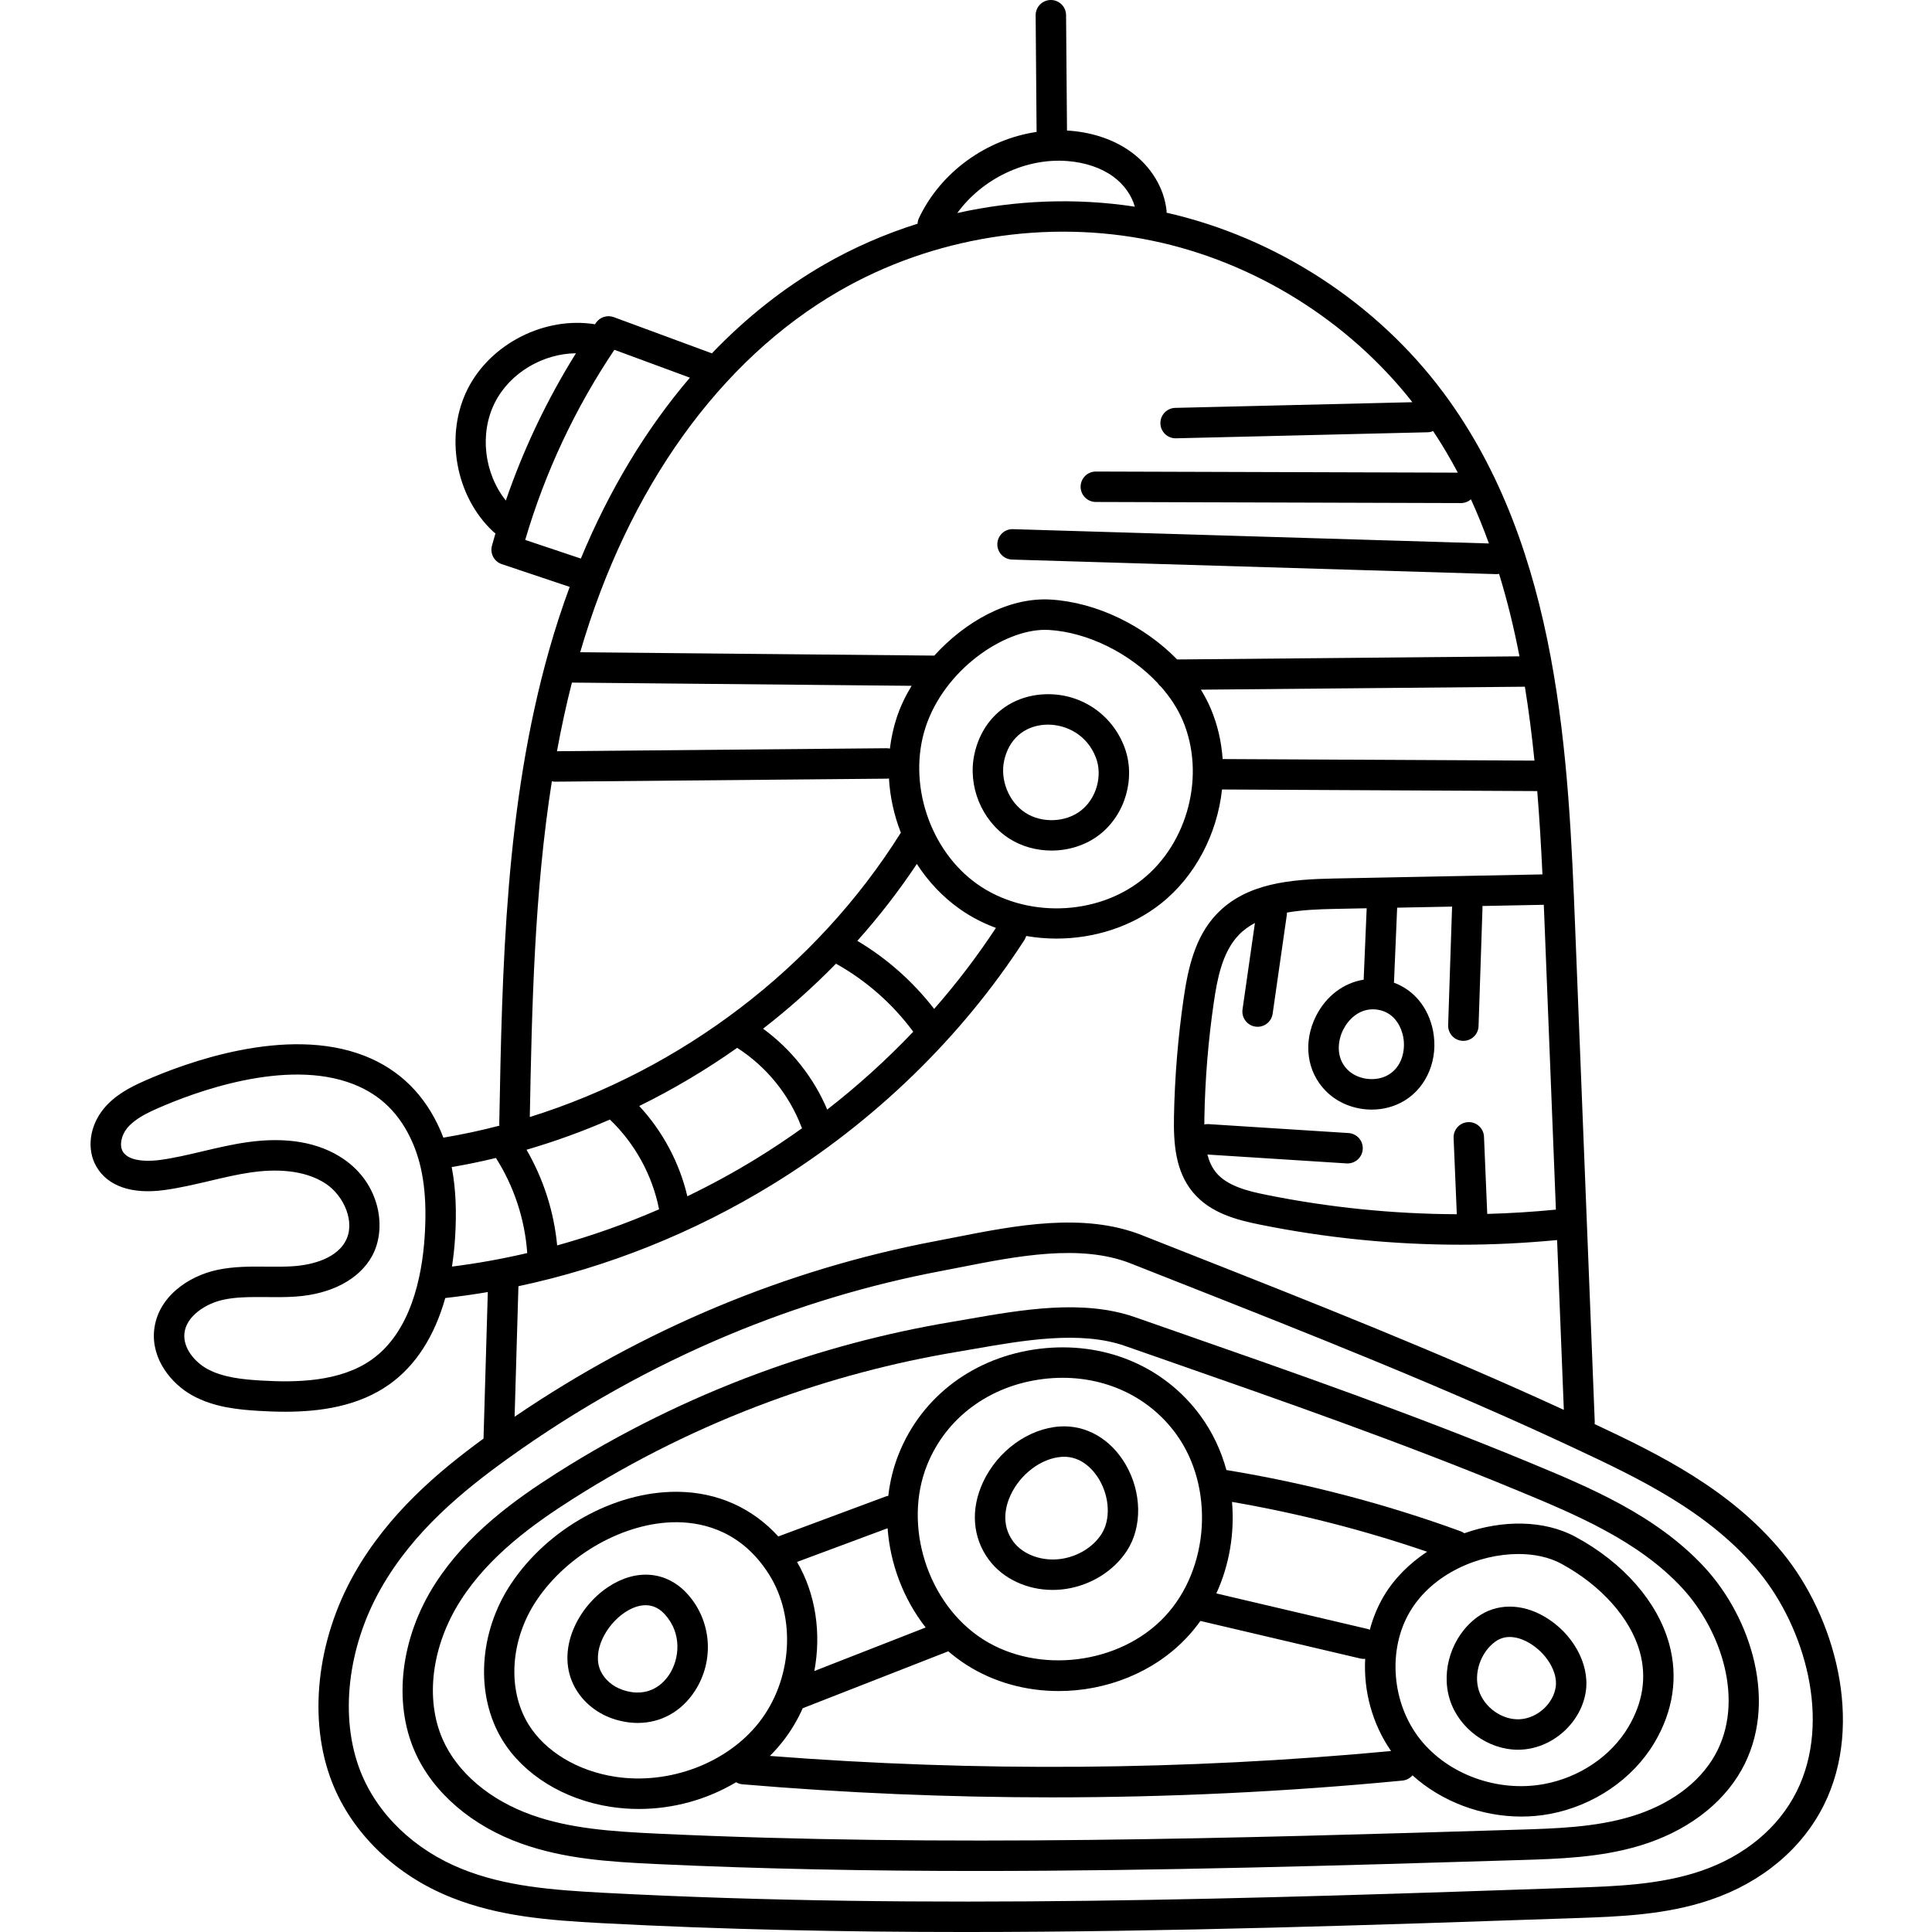 <svg height="511pt" viewBox="-23 0 511 511.997" width="511pt" xmlns="http://www.w3.org/2000/svg"><path d="m381.977 387.641c-30.957-12.84-62.777-23.945-93.551-34.684l-11.117-3.883c-13.773-4.816-29.879-2.012-44.09.465-1.555.27-3.082.535-4.578.789-17.359 2.906-34.562 7.484-51.129 13.598-18.73 6.914-36.707 15.805-53.434 26.43-11.215 7.121-23.816 16.184-32.277 29.379-9.133 14.254-11.18 31.312-5.34 44.523 4.777 10.801 15.109 19.68 28.344 24.359 11.145 3.941 22.652 4.762 35.457 5.363 28.391 1.332 56.949 1.844 85.484 1.844 48.168 0 96.266-1.457 143.355-2.887 10.496-.316 21.355-.648 31.887-3.801 12.215-3.66 21.812-10.789 27.031-20.078 9.891-17.613 2.539-40.363-9.836-53.734-12.797-13.828-30.547-21.188-46.207-27.684zm49.012 77.469c-4.188 7.457-12.113 13.246-22.312 16.301-9.523 2.852-19.84 3.164-29.82 3.469-74.828 2.27-152.207 4.617-228.215 1.047-12.156-.57-23.039-1.336-33.145-4.91-11.156-3.941-19.777-11.238-23.66-20.02-4.758-10.766-2.938-24.906 4.754-36.906 7.613-11.879 19.34-20.277 29.812-26.93 16.242-10.316 33.707-18.953 51.898-25.668 16.098-5.941 32.812-10.387 49.672-13.211 1.516-.254 3.059-.523 4.629-.797 13.242-2.309 28.254-4.922 40.043-.797l11.125 3.883c30.664 10.703 62.371 21.77 93.117 34.52 14.898 6.176 31.781 13.18 43.379 25.711 10.395 11.23 16.73 30.055 8.723 44.309zm0 0"/><path d="m448.926 411.523c-13.773-16.816-32.746-26.105-49.836-34.133.02-.188.043-.371.035-.562l-5.172-130.473c-1.781-44.859-3.992-100.688-34.898-142.246-17.746-23.863-44.398-41.168-73.406-47.742.008-.195.02-.391-.004-.59-.652-5.953-4.047-11.578-9.309-15.441-4.383-3.219-10.004-5.188-16.254-5.691-.273-.023-.543-.031-.816-.047l-.246-30.602c-.02-2.215-1.82-3.996-4.031-3.996-.012 0-.023 0-.031 0-2.23.02-4.02 1.84-4 4.062l.25 30.898c-13.254 1.973-25.352 10.559-31.16 22.801-.234.492-.359 1.008-.383 1.523-8.629 2.715-16.961 6.336-24.777 10.844-10.77 6.211-20.73 14.125-29.73 23.512l-25.996-9.594c-1.723-.637-3.656-.027-4.707 1.48-.09.133-.184.27-.273.406-13.258-2.137-27.613 5.074-33.703 17.062-6.23 12.27-3.32 28.578 6.773 37.934.172.16.355.293.547.418-.316 1.09-.629 2.18-.926 3.273-.562 2.062.582 4.203 2.605 4.883l18 6.031c-2.008 5.426-3.832 11.016-5.461 16.762-11.621 41.035-12.43 84-13.207 125.551-.004.16.023.312.035.469-4.895 1.273-9.848 2.34-14.844 3.172-.242-.633-.496-1.262-.762-1.883-4.168-9.555-10.953-16.223-20.18-19.82-20.711-8.078-47.578 1.934-58.168 6.613-3.945 1.742-8.004 3.855-10.957 7.484-3.742 4.602-4.508 10.734-1.902 15.254 2.992 5.203 9.379 7.418 17.977 6.246 4.148-.566 8.199-1.523 12.117-2.445 3.773-.891 7.34-1.734 10.98-2.254 5.758-.824 13.879-.957 19.871 3.105 4.637 3.145 7.852 10.16 5.047 15.207-2.91 5.242-10.512 6.332-13.645 6.555-2.336.168-4.695.148-7.195.125-4.25-.039-8.641-.082-13.066.852-7.723 1.629-15.902 7.227-16.773 16.051-.75 7.617 4.551 14.141 10.133 17.223 5.691 3.145 12.094 3.762 17.645 4.094 2.211.133 4.547.227 6.953.227 9.195 0 19.438-1.383 27.738-7.344 6.887-4.941 11.844-12.695 14.688-22.789 3.762-.422 7.523-.949 11.273-1.586l-1.133 38.754c0 .027.004.055.004.078-12.07 8.812-25.262 19.949-34.223 35.754-10.066 17.746-12.34 38.934-5.934 55.301 5.281 13.504 16.785 24.633 31.555 30.535 12.547 5.016 25.508 6.055 39.934 6.824 31.992 1.695 64.168 2.348 96.32 2.348 54.277 0 108.477-1.859 161.539-3.676 11.828-.406 24.059-.824 35.918-4.84 13.645-4.621 24.34-13.566 30.117-25.188 10.848-21.82 2.703-50.105-10.945-66.77zm-78.293-89.828-.859-20.461c-.094-2.227-1.992-3.961-4.199-3.859-2.223.094-3.949 1.973-3.855 4.195l.848 20.211c-16.941-.07-33.848-1.781-50.523-5.148-4.875-.984-10.324-2.332-13.25-5.875-1.125-1.359-1.855-3.004-2.324-4.797l36.887 2.352c.09.004.176.008.262.008 2.109 0 3.883-1.641 4.02-3.777.145-2.223-1.543-4.137-3.766-4.277l-37.113-2.367c-.379-.027-.746.02-1.102.094 0-.641.008-1.277.02-1.906.188-10.145 1.027-20.383 2.492-30.426.906-6.227 2.234-13.25 6.531-17.801 1.262-1.336 2.742-2.402 4.367-3.273l-3.285 22.91c-.316 2.207 1.215 4.25 3.418 4.566.195.027.387.039.578.039 1.973 0 3.699-1.449 3.984-3.461l3.773-26.305c.023-.168.016-.332.02-.5 4.023-.703 8.383-.891 12.695-.973l8.434-.168-.805 18.926c-5.238.832-9.902 4.27-12.586 9.562-3.535 6.969-2.531 14.797 2.559 19.941 3.195 3.23 7.68 4.926 12.16 4.926 3.023 0 6.047-.77 8.676-2.363 6.023-3.645 9.062-11.121 7.562-18.602-1.23-6.125-5.082-10.738-10.355-12.676.008-.062.023-.117.027-.18l.836-19.691 14.555-.285-1.043 31.414c-.074 2.227 1.668 4.09 3.895 4.164h.137c2.164 0 3.953-1.719 4.027-3.898l1.047-31.457c.004-.129-.02-.254-.027-.383l16.27-.32c.098 2.324.188 4.629.277 6.898l2.93 73.887c-6.059.59-12.125.973-18.191 1.137zm-38.148-48.863c1.363-2.688 4.09-5.355 7.836-5.355.395 0 .797.031 1.215.09 5.148.77 6.516 5.637 6.809 7.109.695 3.461-.219 7.93-3.832 10.117-3.312 2.004-8.215 1.406-10.926-1.336-3.168-3.203-2.574-7.723-1.102-10.625zm-31.973-71.676c-.316-4.582-1.344-9.105-3.145-13.355-.73-1.719-1.613-3.398-2.613-5.031l85.855-.785c1.059 6.531 1.883 13.082 2.539 19.586zm-176.359 128.891c-.848-8.949-3.625-17.59-8.117-25.352 7.523-2.195 14.902-4.871 22.086-8.004 6.652 6.355 11.266 14.754 13.035 23.785-8.809 3.832-17.844 7.031-27.004 9.57zm34.504-13.02c-2.094-8.91-6.535-17.219-12.75-23.926 9.039-4.438 17.723-9.605 25.953-15.414 7.727 4.961 13.75 12.355 17.023 20.945.047.125.113.242.172.359-3.883 2.777-7.855 5.438-11.938 7.945-5.988 3.688-12.16 7.043-18.461 10.09zm37.066-22.98c-3.617-8.531-9.535-15.98-17-21.434 6.824-5.293 13.285-11.055 19.32-17.227 8.008 4.465 15.035 10.656 20.477 18.031-7.035 7.387-14.656 14.301-22.797 20.629zm28.34-26.676c-5.578-7.219-12.52-13.375-20.359-18.039 5.727-6.41 11.008-13.215 15.77-20.379 2.984 4.621 6.801 8.707 11.352 11.926 2.969 2.098 6.203 3.766 9.602 5.02-4.918 7.48-10.387 14.66-16.363 21.473zm-12.594-69.082c-.012 0-.023 0-.035 0l-87.332.793c1.121-6.105 2.43-12.172 3.957-18.188l90.027.852c-1.68 2.773-3.027 5.617-3.949 8.434-.883 2.684-1.473 5.434-1.809 8.207-.277-.059-.562-.098-.859-.098zm24.012 36.008c-12.648-8.945-18.531-26.828-13.684-41.602 4.957-15.109 20.5-25.785 31.668-25.785.344 0 .688.008 1.027.031 10.449.641 21.426 6.262 28.758 14.031.242.379.543.703.891.98 2.465 2.789 4.461 5.828 5.805 8.996 6.078 14.336 1.434 32.473-10.805 42.191-12.164 9.656-30.934 10.152-43.66 1.156zm23.953-191.613c4.758.383 8.957 1.82 12.133 4.152 2.812 2.062 4.828 4.934 5.676 7.938-15.574-2.387-31.637-1.766-47.055 1.684 6.582-9.059 18.094-14.684 29.246-13.773zm-60.52 34.43c24.727-14.262 54.938-19.121 82.891-13.336 26.988 5.586 51.969 21.125 68.992 42.809l-62.844 1.504c-2.227.055-3.984 1.902-3.934 4.129.055 2.191 1.848 3.934 4.031 3.934h.098l66.703-1.598c.516-.012.996-.129 1.445-.316 2.371 3.574 4.547 7.246 6.535 11.016l-95.91-.293c-.004 0-.008 0-.012 0-2.223 0-4.027 1.797-4.035 4.016-.004 2.227 1.793 4.039 4.02 4.047l96.777.293h.012c1.012 0 1.922-.383 2.629-.996 1.754 3.828 3.328 7.734 4.766 11.699l-126.121-3.789c-2.242-.09-4.082 1.684-4.152 3.906-.066 2.227 1.684 4.086 3.91 4.152l128.25 3.855h.121c.234 0 .461-.027.684-.066 2.203 7.164 3.977 14.477 5.406 21.855l-90.719.828c-8.699-8.891-21.227-15.117-33.473-15.871-11.293-.691-22.754 5.906-30.891 14.848l-93.84-.887c12.691-43.531 37.027-77.492 68.66-95.738zm-91.246 29.535c3.984-7.848 12.703-12.945 21.465-13.027-7.66 12.285-13.883 25.348-18.578 39.023-5.738-7.156-7.059-17.781-2.887-25.996zm8.016 36.434c5.277-17.934 13.215-34.852 23.633-50.383l20.012 7.387c-11.574 13.547-21.332 29.695-28.898 47.934zm7.062 63.965c.281.062.574.102.875.102h.039l87.844-.797c.199 0 .387-.031.578-.062.281 4.93 1.359 9.805 3.16 14.395-.035.051-.078.09-.113.141-22.414 35.684-58.055 62.66-98.227 75.195.559-29.438 1.219-59.559 5.844-88.973zm-47.633 153.184c-8.414 6.039-20.191 6.176-29.508 5.617-4.672-.281-10.012-.773-14.227-3.102-3.168-1.75-6.398-5.43-6.008-9.375.445-4.527 5.574-7.93 10.41-8.949 2.809-.594 5.738-.695 8.801-.695.832 0 1.676.008 2.527.012 2.555.023 5.188.051 7.848-.141 9.387-.672 16.719-4.566 20.117-10.684 4.012-7.219 2.258-19.137-7.57-25.797-6.523-4.422-15.113-5.906-25.539-4.414-3.996.57-7.91 1.496-11.691 2.387-3.902.922-7.59 1.793-11.355 2.309-1.867.254-8.102.844-9.898-2.281-.902-1.57-.398-4.211 1.172-6.145 1.875-2.305 4.934-3.859 7.957-5.195 9.668-4.273 34.086-13.457 51.98-6.477 7.254 2.828 12.395 7.906 15.715 15.527 2.871 6.586 3.883 14.508 3.195 24.938-.711 10.758-3.707 25.125-13.926 32.465zm21.09-50.941c3.938-.676 7.848-1.48 11.727-2.418 4.805 7.578 7.656 16.234 8.293 25.199-6.613 1.547-13.273 2.742-19.945 3.582.359-2.359.637-4.805.805-7.355.48-7.234.199-13.461-.879-19.008zm85.141 4.52c26.945-16.578 49.988-38.957 66.641-64.715.215-.332.355-.691.465-1.051 2.641.453 5.328.688 8.016.688 9.961 0 19.926-3.113 27.688-9.277 9.23-7.328 14.922-18.574 16.195-30.234l83.535.422c.613 7.488 1.039 14.879 1.379 22.078l-55.172 1.086c-11.477.223-23.344 1.145-31.254 9.523-5.629 5.961-7.484 14.18-8.648 22.172-1.512 10.379-2.379 20.953-2.574 31.438-.133 7.086.379 14.406 4.961 19.957 4.605 5.574 11.641 7.387 17.871 8.645 17.543 3.539 35.336 5.316 53.16 5.316 8.512 0 17.035-.422 25.539-1.234l1.785 45c-32.941-15.156-66.629-28.469-99.277-41.344-4.172-1.648-8.352-3.297-12.535-4.949-15.504-6.133-33.652-2.559-49.664.598-1.75.344-3.473.684-5.16 1.004-19.551 3.703-38.926 9.527-57.594 17.309-18.746 7.82-36.816 17.629-53.824 29.207l1.012-34.594c23.523-4.988 46.523-14.168 67.457-27.043zm271.309 160.898c-4.82 9.699-13.871 17.207-25.48 21.137-10.738 3.637-22.367 4.035-33.613 4.418-84.32 2.891-171.512 5.883-257.152 1.336-13.699-.73-25.965-1.703-37.367-6.258-12.711-5.078-22.57-14.551-27.043-25.984-5.539-14.16-3.457-32.703 5.438-48.387 8.672-15.285 21.965-26.051 33.828-34.566 18.324-13.156 38.023-24.168 58.547-32.723 18.148-7.57 36.984-13.234 55.988-16.832 1.703-.324 3.445-.668 5.215-1.016 14.926-2.938 31.836-6.27 45.141-1.008 4.188 1.652 8.367 3.305 12.547 4.949 34.551 13.629 70.281 27.719 104.926 43.957 16.828 7.887 35.898 16.828 49.066 32.902 12.008 14.66 19.285 39.316 9.961 58.074zm0 0"/><path d="m394.062 407.293c-8.434-4.566-19.508-4.504-29.5-.969-.285-.203-.594-.383-.938-.512-20.102-7.328-40.996-12.785-62.113-16.238-1.398-5.125-3.676-10.008-6.852-14.355-9.684-13.254-25.68-19.891-42.781-17.766-17.125 2.137-31.012 12.5-37.148 27.727-1.461 3.621-2.387 7.402-2.824 11.234-.262.039-.523.105-.781.203l-28.367 10.555c-6.859-7.535-16.059-11.688-26.516-11.832-.195-.004-.391-.004-.582-.004-16.395 0-33.871 9.691-43.645 24.258-8.672 12.926-9.641 29.59-2.414 41.469 5.633 9.25 16.391 15.891 28.781 17.77 2.473.375 4.953.559 7.422.559 9.156 0 18.137-2.52 25.762-7.086.5.293 1.066.492 1.684.547 27.219 2.309 54.605 3.465 82.004 3.465 31.039 0 62.09-1.484 92.895-4.449 1.082-.102 2.016-.629 2.672-1.391 7.684 6.934 18.227 10.926 28.836 10.926 2.508 0 5.02-.223 7.496-.68 11.66-2.16 22.059-9.234 27.812-18.934 4.961-8.355 6.301-17.398 3.883-26.152-3.086-11.16-12.121-21.492-24.785-28.344zm-39.363 3.934c-4.684 3.094-8.695 7.062-11.469 11.734-1.664 2.801-2.883 5.82-3.719 8.945-.219-.098-.449-.184-.695-.242l-39.973-9.391c3.461-7.531 4.867-15.992 4.156-24.258 17.523 3.02 34.871 7.445 51.699 13.211zm-132.492-23.035c5.027-12.469 16.492-20.969 30.668-22.734 1.762-.223 3.508-.328 5.234-.328 12.121 0 23.098 5.344 30.039 14.848 10.262 14.043 8.918 35.773-2.988 48.445-11.906 12.676-33.516 15.367-48.164 6.004-14.656-9.363-21.289-30.105-14.789-46.234zm-10.48 16.805c.68 9.5 4.215 18.805 10.086 26.301l-29.508 11.539c1.875-9.938.402-20.406-4.582-28.91zm-72.137 65.863c-10.059-1.523-18.695-6.754-23.098-13.988-5.629-9.242-4.734-22.418 2.219-32.781 8.211-12.238 23.348-20.691 36.957-20.691.152 0 .305 0 .457.004 7.113.098 17.078 2.578 24.176 13.824 7.27 11.516 6.148 28.027-2.664 39.254-8.453 10.766-23.738 16.547-38.047 14.379zm40.941-5.52c1.223-1.227 2.379-2.52 3.445-3.883 2.121-2.699 3.871-5.652 5.258-8.762l38.574-15.086c1.52 1.309 3.137 2.52 4.844 3.609 7.305 4.668 15.848 6.926 24.406 6.926 12.605 0 25.238-4.898 33.977-14.199 1.301-1.383 2.492-2.852 3.586-4.379l42.352 9.949c.312.074.621.109.926.109.133 0 .258-.02.387-.035-.465 8.523 1.867 17.262 6.863 24.453-54.602 5.125-109.934 5.555-164.617 1.297zm227.5-7.664c-4.59 7.723-12.941 13.375-22.348 15.113-12.207 2.262-25.387-2.496-32.809-11.836-7.574-9.523-8.715-23.77-2.715-33.871 5.945-10.004 18.184-15.254 28.727-15.254 4.223 0 8.172.844 11.34 2.555 10.586 5.73 18.379 14.477 20.848 23.398 1.844 6.684.82 13.375-3.043 19.895zm0 0"/><path d="m137.629 420.594c-7.938 5.289-13.574 16.316-9.27 25.617 1.984 4.277 5.824 7.652 10.535 9.254 2.242.758 4.469 1.129 6.617 1.129 6.066 0 11.539-2.953 15.109-8.422 5.305-8.133 4.469-18.762-2.031-25.852-5.512-6.008-13.543-6.672-20.961-1.727zm16.238 23.172c-1.328 2.035-5.191 6.504-12.379 4.062-2.594-.879-4.77-2.754-5.812-5.004-2.379-5.141 1.402-12.176 6.422-15.523 2.348-1.562 6.836-3.578 10.547.469 4.68 5.105 3.914 11.871 1.223 15.996zm0 0"/><path d="m385.949 428.504c-6.199-3.676-12.93-3.648-17.996.074-6.66 4.895-9.699 14.09-7.227 21.863 2.453 7.691 10.109 13.25 18.059 13.25.297 0 .594-.008.891-.023 8.48-.445 15.996-7.316 17.109-15.641.957-7.145-3.496-15.172-10.836-19.523zm2.844 18.457c-.605 4.527-4.887 8.41-9.543 8.656-4.637.254-9.398-3.102-10.84-7.625-1.434-4.5.422-10.051 4.316-12.914 3.301-2.426 7.125-.812 9.109.363 4.492 2.66 7.48 7.613 6.957 11.52zm0 0"/><path d="m255.477 421.344c1.195 0 2.402-.094 3.609-.281 6.617-1.023 12.625-4.805 16.07-10.113 4.094-6.312 3.945-15.512-.375-22.891-3.938-6.727-10.43-10.473-17.391-10.031-8.316.527-16.504 6.457-20.371 14.75-3.352 7.188-2.805 14.668 1.504 20.52 3.738 5.082 10.141 8.047 16.953 8.047zm-11.148-25.156c2.617-5.613 8.199-9.773 13.578-10.113 5.52-.355 8.781 4.117 9.918 6.059 2.773 4.734 3.004 10.672.566 14.43-2.215 3.414-6.152 5.855-10.539 6.535-5.086.785-10.238-1.055-12.836-4.578-3.43-4.664-1.902-9.73-.688-12.332zm0 0"/><path d="m274.457 197.902c-3.449-9.02-12.219-14.594-21.828-13.871-9.062.684-15.918 6.734-17.895 15.797-1.844 8.441 1.895 17.613 9.082 22.305 3.363 2.191 7.355 3.273 11.348 3.273 4.578 0 9.152-1.426 12.758-4.242 6.883-5.367 9.633-15.152 6.535-23.262zm-11.496 16.906c-4.051 3.164-10.387 3.406-14.738.57-4.375-2.855-6.734-8.672-5.609-13.832 1.203-5.523 5.176-9.066 10.621-9.477.32-.023.645-.035.973-.035 4.812 0 10.379 2.625 12.719 8.746 1.836 4.805.129 10.832-3.965 14.027zm0 0"/></svg>